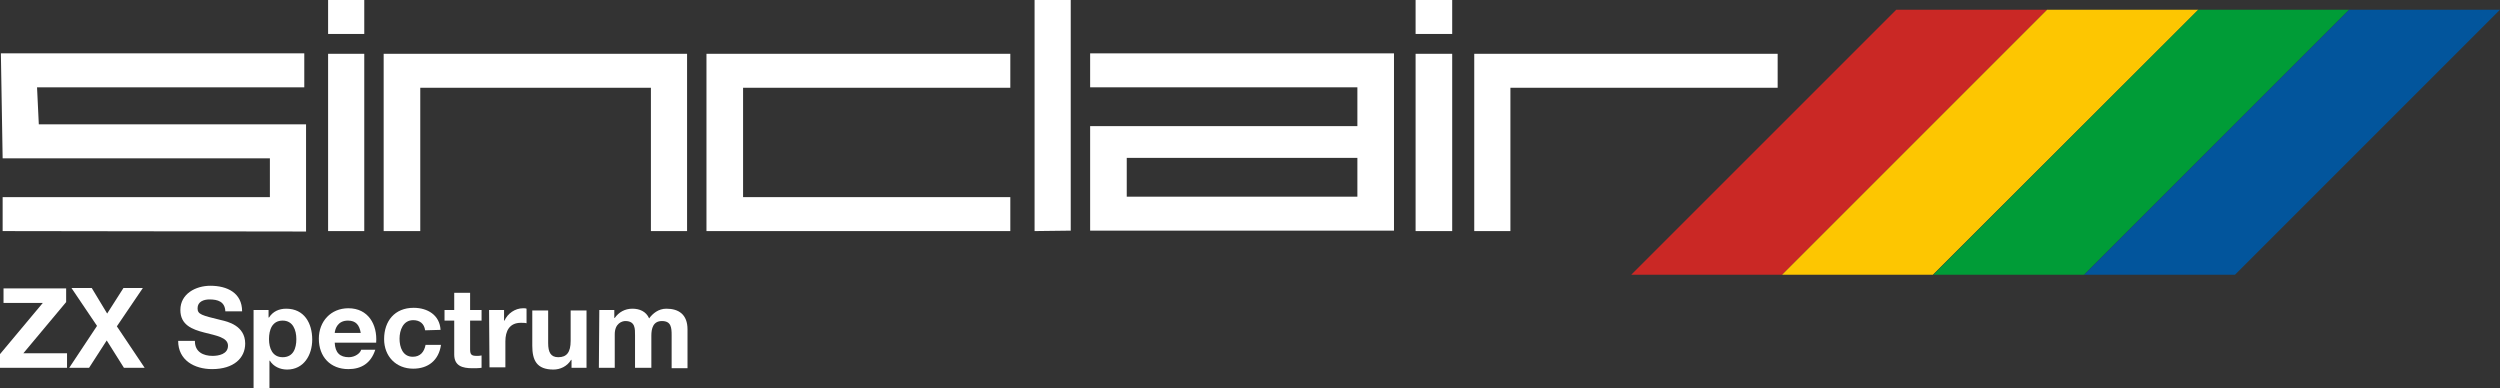 <?xml version="1.0" encoding="utf-8"?>
<!-- Generator: Adobe Illustrator 19.0.0, SVG Export Plug-In . SVG Version: 6.00 Build 0)  -->
<svg version="1.1"
	 id="Ebene_1" xmlns:odm="http://product.corel.com/CGS/11/cddns/" xmlns:corel-charset="http://product.corel.com/CGS/11/cddns/"
	 xmlns="http://www.w3.org/2000/svg" xmlns:xlink="http://www.w3.org/1999/xlink" x="0px" y="0px" viewBox="-22 353 566.9 88"
	 style="enable-background:new -22 353 566.9 88;" xml:space="preserve">
<rect x="-22" y="353" width="566.9" height="88" fill="#333333" stroke="none"/>
<style type="text/css">
	.st0{fill:#FFFFFF;}
	.st1{fill:#CA2825;}
	.st2{fill:#FDC601;}
	.st3{fill:#009C37;}
	.st4{fill:#02559C;}
</style>
<g>
	<path class="st0" d="M-21.4,405.4v-7.7h60.6v-8.8h-60.6l-0.4-23.8H47v7.7h-60.6l0.4,8.4h60.6v24.3L-21.4,405.4L-21.4,405.4z"/>
	<path class="st0" d="M52.4,405.4v-40.2h8.2v40.2H52.4L52.4,405.4z"/>
	<path class="st0" d="M65,405.4v-40.2h68.8v40.2h-8.2v-32.5H73.3v32.5L65,405.4L65,405.4L65,405.4z"/>
	<path class="st0" d="M138.2,405.4v-40.2h68.9v7.7h-60.6v24.8h60.6v7.7L138.2,405.4L138.2,405.4z"/>
	<path class="st0" d="M212.6,405.4V353h8.2v52.3L212.6,405.4L212.6,405.4z"/>
	<path class="st0" d="M299,405.4v-40.2h8.3v40.2H299L299,405.4z"/>
	<path class="st0" d="M312.3,405.4v-40.2h68.8v7.7h-60.6v32.5L312.3,405.4L312.3,405.4L312.3,405.4z"/>
	<path class="st0" d="M225.2,365.1v7.7h60.6v8.8h-60.6v23.7h68.9v-40.2H225.2z M285.8,397.6h-52.3v-8.8h52.3V397.6z"/>
	<path class="st0" d="M52.4,360.8V353h8.2v7.7H52.4L52.4,360.8z"/>
	<path class="st0" d="M299,360.8V353h8.3v7.7H299L299,360.8z"/>
	<g>
		<path class="st0" d="M-22,433.3l9.7-11.6h-8.9v-3.3H-7v3.1l-9.7,11.6h9.9v3.3H-22V433.3L-22,433.3z"/>
		<path class="st0" d="M0,426.9l-5.8-8.6h4.6l3.5,5.8l3.7-5.8h4.4L4.5,427l6.3,9.4H6.1l-3.9-6.2l-4,6.2h-4.5L0,426.9z"/>
		<path class="st0" d="M22.2,430.4c0,2.4,1.9,3.3,4,3.3c1.4,0,3.5-0.4,3.5-2.3c0-1.9-2.7-2.3-5.4-3c-2.7-0.7-5.4-1.7-5.4-5.1
			c0-3.7,3.5-5.5,6.8-5.5c3.8,0,7.2,1.6,7.2,5.8h-3.8c-0.1-2.2-1.7-2.7-3.6-2.7c-1.3,0-2.7,0.5-2.7,2c0,1.4,0.9,1.6,5.4,2.7
			c1.3,0.3,5.4,1.2,5.4,5.3c0,3.3-2.6,5.8-7.5,5.8c-4,0-7.7-2-7.7-6.4H22.2L22.2,430.4z"/>
		<path class="st0" d="M35.5,423.3h3.4v1.7H39c0.9-1.4,2.3-2,3.9-2c4.1,0,5.9,3.3,5.9,7c0,3.5-1.9,6.8-5.7,6.8c-1.6,0-3.1-0.7-3.9-2
			h-0.1v6.2h-3.6L35.5,423.3L35.5,423.3z M45.2,429.9c0-2.1-0.8-4.2-3.1-4.2c-2.4,0-3.1,2.1-3.1,4.2c0,2.1,0.8,4.1,3.1,4.1
			C44.5,434,45.2,432,45.2,429.9z"/>
		<path class="st0" d="M53.9,430.7c0.1,2.3,1.2,3.3,3.2,3.3c1.4,0,2.6-0.9,2.8-1.7h3.2c-1,3.1-3.2,4.4-6.1,4.4
			c-4.1,0-6.7-2.8-6.7-6.9c0-3.9,2.7-6.9,6.7-6.9c4.5,0,6.6,3.7,6.3,7.8L53.9,430.7L53.9,430.7z M59.8,428.5
			c-0.3-1.8-1.1-2.8-2.9-2.8c-2.3,0-2.9,1.8-3,2.8H59.8z"/>
		<path class="st0" d="M74.4,427.9c-0.2-1.5-1.2-2.3-2.7-2.3c-2.3,0-3.1,2.3-3.1,4.2c0,1.9,0.7,4.1,3,4.1c1.7,0,2.6-1.1,2.9-2.7H78
			c-0.5,3.5-2.9,5.4-6.3,5.4c-3.9,0-6.6-2.8-6.6-6.7c0-4.1,2.4-7.1,6.7-7.1c3.1,0,5.9,1.6,6.1,5L74.4,427.9L74.4,427.9z"/>
		<path class="st0" d="M84.6,423.3h2.6v2.4h-2.6v6.5c0,1.2,0.3,1.5,1.5,1.5c0.4,0,0.7,0,1.1-0.1v2.8c-0.6,0.1-1.4,0.1-2.1,0.1
			c-2.2,0-4.1-0.5-4.1-3.1v-7.7h-2.2v-2.4H81v-3.9h3.6V423.3L84.6,423.3z"/>
		<path class="st0" d="M88.9,423.3h3.4v2.4h0.1c0.7-1.6,2.4-2.8,4.2-2.8c0.3,0,0.6,0,0.8,0.1v3.3c-0.3-0.1-0.9-0.1-1.3-0.1
			c-2.6,0-3.5,1.9-3.5,4.2v5.9h-3.6L88.9,423.3L88.9,423.3z"/>
		<path class="st0" d="M111,436.4h-3.4v-1.8h-0.1c-0.9,1.5-2.5,2.2-4,2.2c-3.8,0-4.8-2.1-4.8-5.4v-8h3.6v7.4c0,2.1,0.6,3.2,2.3,3.2
			c1.9,0,2.8-1.1,2.8-3.7v-6.9h3.6L111,436.4L111,436.4z"/>
		<path class="st0" d="M113.9,423.3h3.4v1.8h0.1c0.9-1.3,2.3-2.1,4-2.1c1.6,0,3.1,0.6,3.8,2.2c0.8-1.1,2.1-2.2,3.9-2.2
			c2.8,0,4.8,1.3,4.8,4.7v8.8h-3.6V429c0-1.7-0.1-3.2-2.2-3.2c-2,0-2.4,1.7-2.4,3.3v7.3H122v-7.3c0-1.5,0.1-3.3-2.2-3.3
			c-0.7,0-2.4,0.5-2.4,3v7.6h-3.6L113.9,423.3L113.9,423.3z"/>
	</g>
	<g>
		<polygon class="st1" points="408,355.2 347.9,415.3 382.1,415.3 442.2,355.2 		"/>
		<polygon class="st2" points="442.2,355.2 382.1,415.3 416.3,415.3 476.5,355.2 		"/>
		<polygon class="st3" points="476.5,355.2 416.4,415.3 450.6,415.3 510.7,355.2 		"/>
		<polygon class="st4" points="510.7,355.2 450.6,415.3 484.8,415.3 544.9,355.2 		"/>
	</g>
</g>
</svg>
